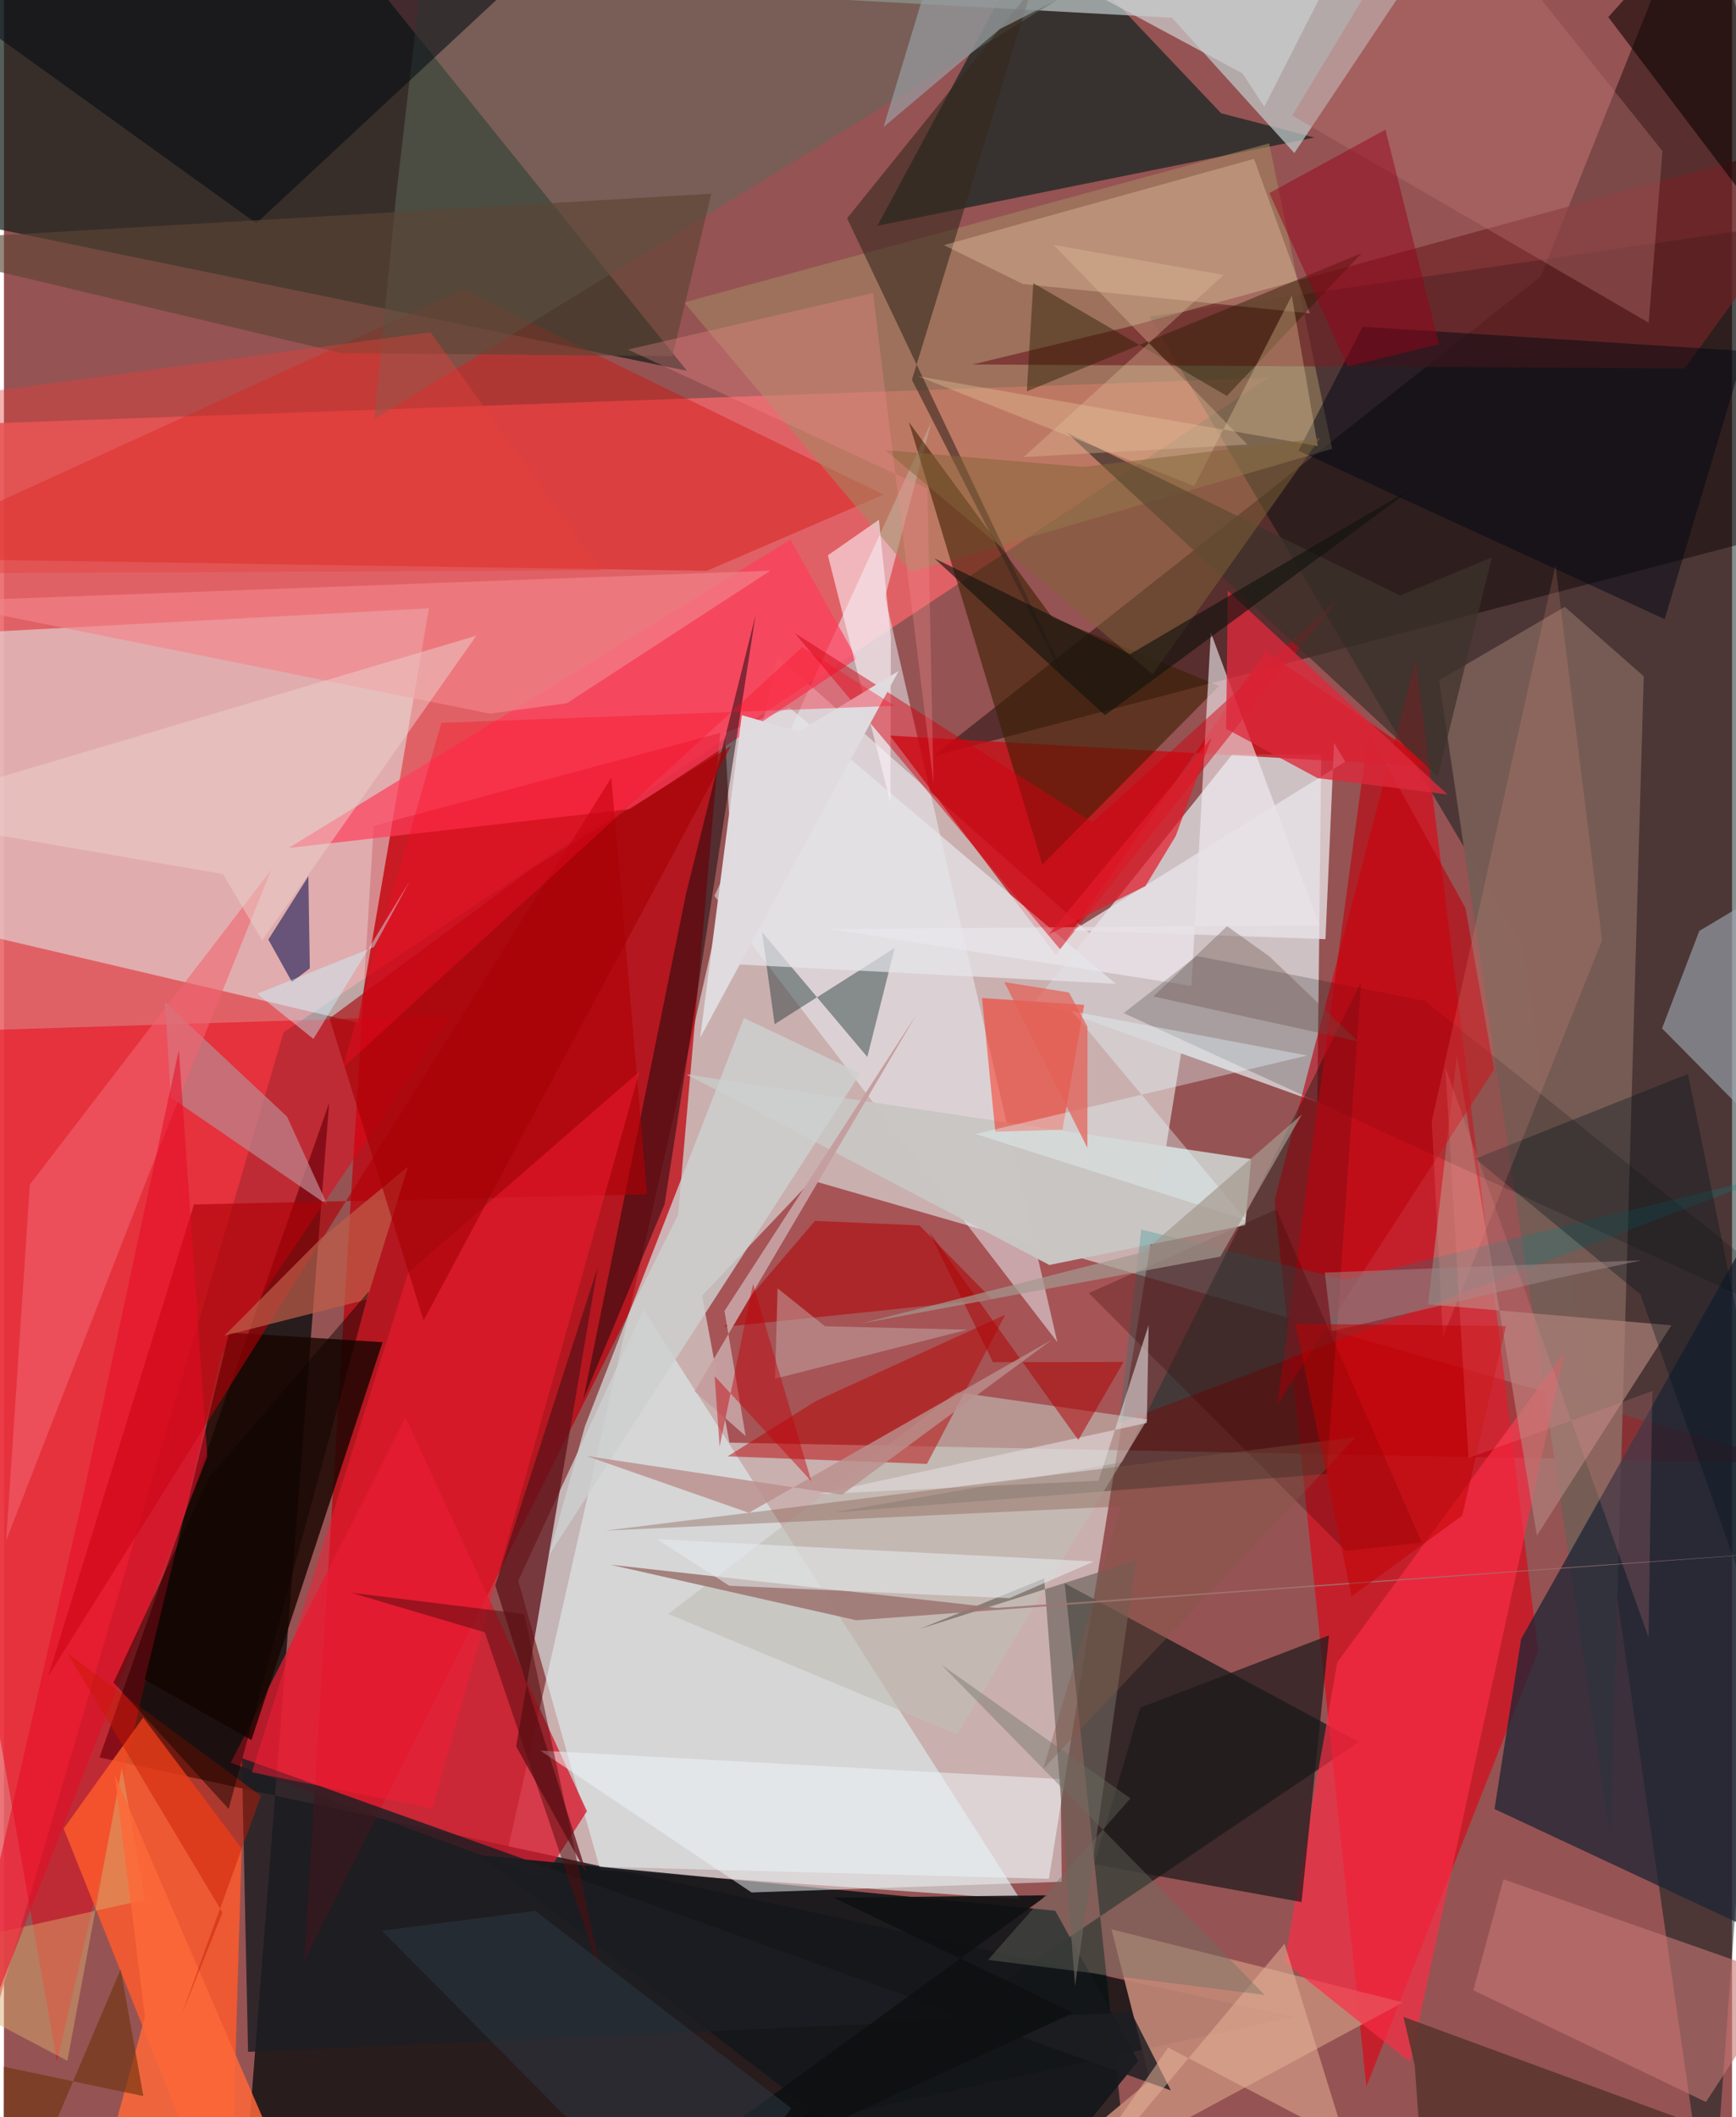 <svg xmlns="http://www.w3.org/2000/svg" width="228" height="278" viewBox="0 0 836 1024"><path fill="#965353" d="M0 0h836v1024H0z"/><path fill="#e3dcdc" fill-opacity=".667" d="M572.09 492.965l-197.834-175.46L242.12 901.62l263.391 7.1z"/><path fill="#121213" fill-opacity=".827" d="M114.174 1086l43.16-552.618L46.207 849.999l577.85 125.468z"/><path fill="#e96368" fill-opacity=".886" d="M-4.083 973.634l139.359-474.355 476.319-316.53L-62 206.74z"/><path fill="#001b1a" fill-opacity=".49" d="M735.077 458.159L825.687 1086 898 103.245l-343.85 49.896z"/><path fill="#c0000c" fill-opacity=".725" d="M346.472 354.478L178.88 399.444 145.246 948.6l180.86-360.986z"/><path fill="#88090b" fill-opacity=".545" d="M350.975 697.757l-13.21-71.09 52.94-55.765L865.07 707.735z"/><path fill="#142019" fill-opacity=".718" d="M330.428 179.358L-62 98.67V-62l198.613.833z"/><path fill="#cec2c4" fill-opacity=".996" d="M498.958 484.155l136.417 48.985 1.892-168.061-42.959-.304z"/><path fill="#e1f4f2" fill-opacity=".51" d="M-62 439.905V308.56l267.608-14.36-34.3 200.504z"/><path fill="#011" fill-opacity=".643" d="M655.58 842.503l-354.318 238.635L547.26 1086l-34.095-320.194z"/><path fill="#e10015" fill-opacity=".612" d="M659.086 1009.211l83.104-210.555-59.16-479.684-68.368 261.5z"/><path fill="#eb0014" fill-opacity=".486" d="M-62 499.911l278.332-8.763-111.15 164.027L25.644 996.96z"/><path fill="#ddebec" fill-opacity=".647" d="M309.399 633.458l-60.621 131.127 39.726 139.826 203.11 14.18z"/><path fill="#0a0000" fill-opacity=".443" d="M449.463 365.755L898 247.955 821.754-62 743.48 133.633z"/><path fill="#0e2520" fill-opacity=".694" d="M588.824 54.774l45.145 11.736-211.406 42.658 78.876-146.533z"/><path fill="#e9eff5" fill-opacity=".522" d="M448.694 203.945l-22.439 84.67 83.338 360.511-165.865-215.833z"/><path fill="#755c54" fill-opacity=".992" d="M793.275 327.09l-38.184-33.58-60.8 35.529 82.846 559.5z"/><path fill="#c50d14" fill-opacity=".769" d="M428.6 355.784l263.396 15.078-81.743-55.868-101.32 146.83z"/><path fill="#1d2534" fill-opacity=".749" d="M861.164 940.442L721.09 874.965l12.872-82.28L898 501.43z"/><path fill="#d71c30" fill-opacity=".788" d="M282.038 876.022l-20.928 32.413-151.382-55.874 84.51-167.04z"/><path fill="#becbcb" fill-opacity=".714" d="M714.984-62L154.669-13.862 565.058 8.585l59.202 65.444z"/><path fill="#c38777" fill-opacity=".918" d="M676.79 968.497L458.603 1086l95.796-79.815-18.634-73.08z"/><path fill="#d60900" fill-opacity=".376" d="M221.968 139.971L-62 269.916l402.052 6.169 85.5-36.845z"/><path fill="#fe5a2b" fill-opacity=".82" d="M109.377 1086l5.584-191.997-47.614-63.31-38.447 53.76z"/><path fill="#14171a" fill-opacity=".925" d="M508.6 924.157l40.105 72.658L476.267 1086 230.091 897.267z"/><path fill="#04160f" fill-opacity=".373" d="M639.935 712.865l16.63-237.877-115.561 232.247-139.737 24.304z"/><path fill="#190600" fill-opacity=".82" d="M68.08 812.402l51.637 29.163 63.451-192.389-74.253-4.669z"/><path fill="#a28a63" fill-opacity=".561" d="M438.791 276.645L329.074 146.262 612.072 69.34l30.448 147.727z"/><path fill="#381f00" fill-opacity=".573" d="M502.356 418.197l85.498-86.4-80.62-33.068-69.481-94.582z"/><path fill="#c8c5c2" fill-opacity=".992" d="M603.365 560.588L330.238 519.66l175.487 92.159 94.753-19.235z"/><path fill="#1d1e22" fill-opacity=".824" d="M545.346 973.3l-427.253 19.103-3.008-142.035 449.442 160.691z"/><path fill="#fe1704" fill-opacity=".459" d="M479.603 547.38l-6.437-64.662 49.388 3.298-10.468 60.383z"/><path fill="#f2edf2" fill-opacity=".612" d="M399.087 449.279L574.49 476.85l9.36-170.912 52.475 141.644z"/><path fill="#fb2d46" fill-opacity=".675" d="M619.506 948.983l60.628 48.34 74.787-343.22-109.857 149.87z"/><path fill="#60121a" fill-opacity=".765" d="M237.68 766.788l49.522-153.708-39.417 231.596 34.056 61.341z"/><path fill="#b2847d" fill-opacity=".659" d="M806.656 641.01L741.59 742.69l-38.687-232.414-13.975 120.587z"/><path fill="#722326" fill-opacity=".686" d="M898 61.332l-354.245 96.795-75.192 18.157 344.481 1.917z"/><path fill="#5d6858" fill-opacity=".522" d="M610.441-62l-431.28 264.754 10.62-108.723 11.7-100.464z"/><path fill="#1e1a1b" fill-opacity=".714" d="M627.736 919.956l13.3-128.999-91.413 34.983-22.227 75.801z"/><path fill="#152d2d" fill-opacity=".427" d="M372.827 495.372l-6.098-44.554 50.944 60.383 13.26-52.72z"/><path fill="#e5e5ea" fill-opacity=".71" d="M537.875 475.833l-183.396-9.397-5.686-111.886 31.259-12.312z"/><path fill="#9ca6b1" fill-opacity=".635" d="M874.43 417.881L898 594.456l-95.862-97.066 18.016-47.123z"/><path fill="#ff3c5b" fill-opacity=".682" d="M412.552 318.624l-32.033-57.676-242.74 149.18 165.52-18.833z"/><path fill="#0f080b" fill-opacity=".494" d="M319.59 582.462l-39.253 94.2 49.707-244.727 33.543-134.338z"/><path fill="#bc858d" fill-opacity=".733" d="M77.94 484.776l59.006 55.314 19.52 42.693-75.81-51.983z"/><path fill-opacity=".184" d="M576.992 462.357l110.517 21.77L898 653.234 541.694 490.008z"/><path fill="#c57774" fill-opacity=".6" d="M862.35 956.915l-38.98 59.74-112.533-54.038 14.588-53.672z"/><path fill="#af0006" fill-opacity=".624" d="M311.105 577.652l-219.194 4.905-70.457 228.045L293.84 376.116z"/><path fill="#c1beb6" fill-opacity=".627" d="M553.111 686.527l-92.085-13.18-139.658 107.271 139.69 58.16z"/><path fill="#b90002" fill-opacity=".478" d="M350.079 704.398l96.43 3.649 37.878-72.132-91.464 41.646z"/><path fill="#020b13" fill-opacity=".561" d="M304.851-62L32.367-36.982-62-24.523l184.082 132.541z"/><path fill="#36281d" fill-opacity=".588" d="M407.886 105.58l116.853 245.8-85.492-167.666L497.045-5.005z"/><path fill="#f91d35" fill-opacity=".475" d="M195.535 615.552l-75.611 241.65 87.316 17.502 100.172-356.41z"/><path fill="#eff5f7" fill-opacity=".518" d="M511.737 910.15l-150.052 5.17-102.226-68.603 251.75 13.77z"/><path fill="#07104e" fill-opacity=".557" d="M147.971 468.347l-8.648 6.597-11.424-20.524 19.366-30.59z"/><path fill="#fddbbc" fill-opacity=".306" d="M454.716 118.564l150.022-41.725 27.038 74.738-138.83-14.221z"/><path fill="#000813" fill-opacity=".482" d="M842.146 169.806l-184.832-11.782-31.085 59.95 177.188 81.505z"/><path fill="#b00d0f" fill-opacity=".631" d="M348.545 641.738l43.808-51.235 50.579 2.19 34.986 35.633z"/><path fill="#fdf2f9" fill-opacity=".588" d="M398.592 268.575l24.693-17.18 5.772 56.857-.205 79.851z"/><path fill="#cdd0d0" fill-opacity=".812" d="M281.112 689.698l76.886-197.33 56.31 26.782-150.709 233.147z"/><path fill="#bd020d" fill-opacity=".604" d="M720.86 517.326l-13.8-78.073-46.953-85.173-44.092 325.139z"/><path fill="#d40010" fill-opacity=".478" d="M526.698 397.747l118.766-107.948-134.535 169.312-128.366-152.899z"/><path fill="#008487" fill-opacity=".239" d="M856.782 568.243l-207.915 50.754-98.669-24.287-10.772 93.626z"/><path fill="#59352d" fill-opacity=".859" d="M677.056 975.507l220.183 80.822L688.755 1086l-6.277-87.217z"/><path fill="#bc7273" fill-opacity=".376" d="M795.66 156.087l6.696-83.037L694.313-62 623.234 55.898z"/><path fill="#6c625a" fill-opacity=".659" d="M503.253 763.44l-60.226 24.416 104.6-33.14-29.458 205.843z"/><path fill="#e8e3e7" fill-opacity=".78" d="M639.31 454.25l-121.95-4.292 131.488-81.585-5.38-9z"/><path fill="#f2646f" fill-opacity=".576" d="M71.664 563.95l57.603-143.181L12.535 572.876l-11.48 172.2z"/><path fill="#5b4534" fill-opacity=".635" d="M323.42 172.265l-160.272-1.52L-62 117.272l404.194-23.56z"/><path fill="#f2848c" fill-opacity=".651" d="M235.032 345.146l37.269-5.006 98.457-64.113-404.937 14.93z"/><path fill="#3e322b" fill-opacity=".722" d="M675.41 288.021l-161.19-78.715 179.449 166.256 26.155-105.97z"/><path fill="#de293c" fill-opacity=".784" d="M591.249 352.476l.81-66.78 106.297 98.568-62.84-7.907z"/><path fill="#0a0000" fill-opacity=".573" d="M776.135 8.278l91.895 121.367 29.97 71.62L839.06-62z"/><path fill="#2a1c01" fill-opacity=".447" d="M656.839 122.44l-161.997 66.87 3.13-52.374 93.645 54.549z"/><path fill="#989ba0" fill-opacity=".714" d="M462.838-62l-37.32 123.454 56.174-47.345 63.538-32.296z"/><path fill="#d9ac70" fill-opacity=".478" d="M68.234 918.835L57.015 855.09 30.686 996.734-62 947.873z"/><path fill="#efd3a4" fill-opacity=".325" d="M442.175 181.964l193.395 33.77-12.568-72.717-47.17 92.099z"/><path fill="#bf5e4a" fill-opacity=".694" d="M175.578 628.51l19.908-64.254-42.002 34.646-46.864 47.122z"/><path fill="#e5fafe" fill-opacity=".38" d="M630.51 510.518l-160.492 37.959 130.886 41.617-84.223-101.007z"/><path fill="#00121b" fill-opacity=".341" d="M814.667 519.427l-102.851 40.978 79.854 65.656L898 927.113z"/><path fill="#ff9f90" fill-opacity=".165" d="M690.711 542.394l5.42 104.245 76.995-191.828-22.545-181.253z"/><path fill="#e5b298" fill-opacity=".522" d="M497.097 1086l66.092-95.682 85.652 44.75-29.329-94.93z"/><path fill="#ecd2ce" fill-opacity=".478" d="M-62 393.713l290.49-86.228-103.591 147.374-18.925-32.075z"/><path fill="#a60004" fill-opacity=".616" d="M255.552 420.071l96.22-59.353-148.758 277.91-45.51-146.084z"/><path fill="#94041a" fill-opacity=".478" d="M612.167 93.387l37.81 83.821 44.318-10.773-25.977-103.722z"/><path fill="#e0dbdf" fill-opacity=".996" d="M336.815 501.866l20.146-155.965 27.548 7.914 48.34-29.303z"/><path fill="#f90e26" fill-opacity=".353" d="M386.206 313.013l44.632 28.38-219.233 8.223-47.764 166.91z"/><path fill="#370000" fill-opacity=".267" d="M615.591 584.967l-90.79 40.454 124.32 124.657 36.79-3.966z"/><path fill="#fc683a" fill-opacity=".855" d="M151.78 1086L53.576 858.381l14.609 117.076L38.05 1086z"/><path fill="#c2a5a4" fill-opacity=".529" d="M397.22 641.458l68.931 1.678-93.112 23.678 1.217-43.682z"/><path fill="#e2dedd" fill-opacity=".592" d="M552.877 688.234l-158.723 34.417 135.378-6.48 24.24-75.29z"/><path fill="#e70b26" fill-opacity=".541" d="M84.608 507.871L37.182 728.754l-73.867 322.227L98.372 704.409z"/><path fill="#846438" fill-opacity=".498" d="M555.727 326.14l80.92-114.18-114.598 13.888-95.717-8.134z"/><path fill="#e43f3a" fill-opacity=".404" d="M-31.581 192.736l-10.646 84.597 331.125-1.455-82.562-115.19z"/><path fill="#f38a8f" fill-opacity=".318" d="M301.865 169.07l144.842 67.303 3.023 142.932-29.319-237.642z"/><path fill="#cbf6ff" fill-opacity=".435" d="M196.293 426.16l-46.587 76.328-27.196-21.844 56.486-22.612z"/><path fill="#11130e" fill-opacity=".62" d="M532.613 345.937l-82.5-75.882 94.654 46.345 138.546-81.522z"/><path fill="#825745" fill-opacity=".365" d="M540.52 728.577l-249.644 11.747 363.195-45.255-151.34 160.526z"/><path fill="#0e1011" fill-opacity=".906" d="M401.43 917.824l103.16-1.125L272.178 1086 517.3 973.583z"/><path fill="#560c0f" fill-opacity=".514" d="M251.732 780.668l37.41 175.132-56.496-166.307-64.86-19.187z"/><path fill="#af0204" fill-opacity=".522" d="M447.473 595.558l72.277 100.919 21.871-37.738-63.207.086z"/><path fill="#a4998f" fill-opacity=".702" d="M551.072 605.605l76.79-66.543-39.405 68.703-174.094 32.427z"/><path fill="#e11d2b" fill-opacity=".718" d="M566.88 404.319l-14.655 24.248-46.78 23.367 78.756-95.061z"/><path fill="#9c7671" fill-opacity=".882" d="M412.328 783.664L898 748.044l-417.711 29.645-186.893-20.885z"/><path fill="#c59d9e" fill-opacity=".984" d="M334.181 672.938l107.327-182.355-92.932 143.486 10.228 60.516z"/><path fill="#c91700" fill-opacity=".439" d="M85.68 975.214l38.652-106.608-93.536-68.879 74.926 125.271z"/><path fill="#e3c29d" fill-opacity=".349" d="M493.353 221.058l108.143-6.062-93.67-96.526 82.193 14.527z"/><path fill="#0d0300" fill-opacity=".471" d="M108.707 874.93l67.897-250.433-77.262 89.942-46.335 99.342z"/><path fill="#ba8f8d" fill-opacity=".812" d="M360.369 731.685l-78.61-27.503 123.66 18.76 101.66-75.018z"/><path fill="#c2030c" fill-opacity=".451" d="M362.385 620.949l28.214 95.487-46.764-50.837 2.374 34.168z"/><path fill="#e6ebed" fill-opacity=".565" d="M316.043 744.472l211.262 10.765-40.91 17.73-135.498-5.984z"/><path fill="#6b6f63" fill-opacity=".4" d="M544.957 869.815l-68.91 78.119 133.851 16.96-156.396-159.7z"/><path fill="#9d8686" fill-opacity=".525" d="M750.746 618.39l41.306-8.798-153.066 5.902 3.359 28.367z"/><path fill="#bf0000" fill-opacity=".502" d="M624.825 640.303l101.82 1.072-21.159 91.662-53.57 39.115z"/><path fill="#ff9094" fill-opacity=".176" d="M697.303 516.168l98.304 275.82 1.845-119.175-88.971 32.409z"/><path fill="#cbcccd" fill-opacity=".729" d="M431.71-54.475L599.202 35.51l10.501 16.137 45.649-89.766z"/><path fill="#6f340f" fill-opacity=".639" d="M-.084 999.596L-.255 1086 56.45 952.529l11.003 61.278z"/><path fill="#2c3740" fill-opacity=".557" d="M182.795 933.786l74.29-9.584 123.717 95.414L333.397 1086z"/><path fill="#e46057" fill-opacity=".718" d="M483.966 474.987l31.256 5.056 8.94 16.554-.023 58.62z"/><path fill="#644e45" fill-opacity=".341" d="M556.047 481.95l35.661-33.983 20.417 14.583 42.972 41.147z"/></svg>